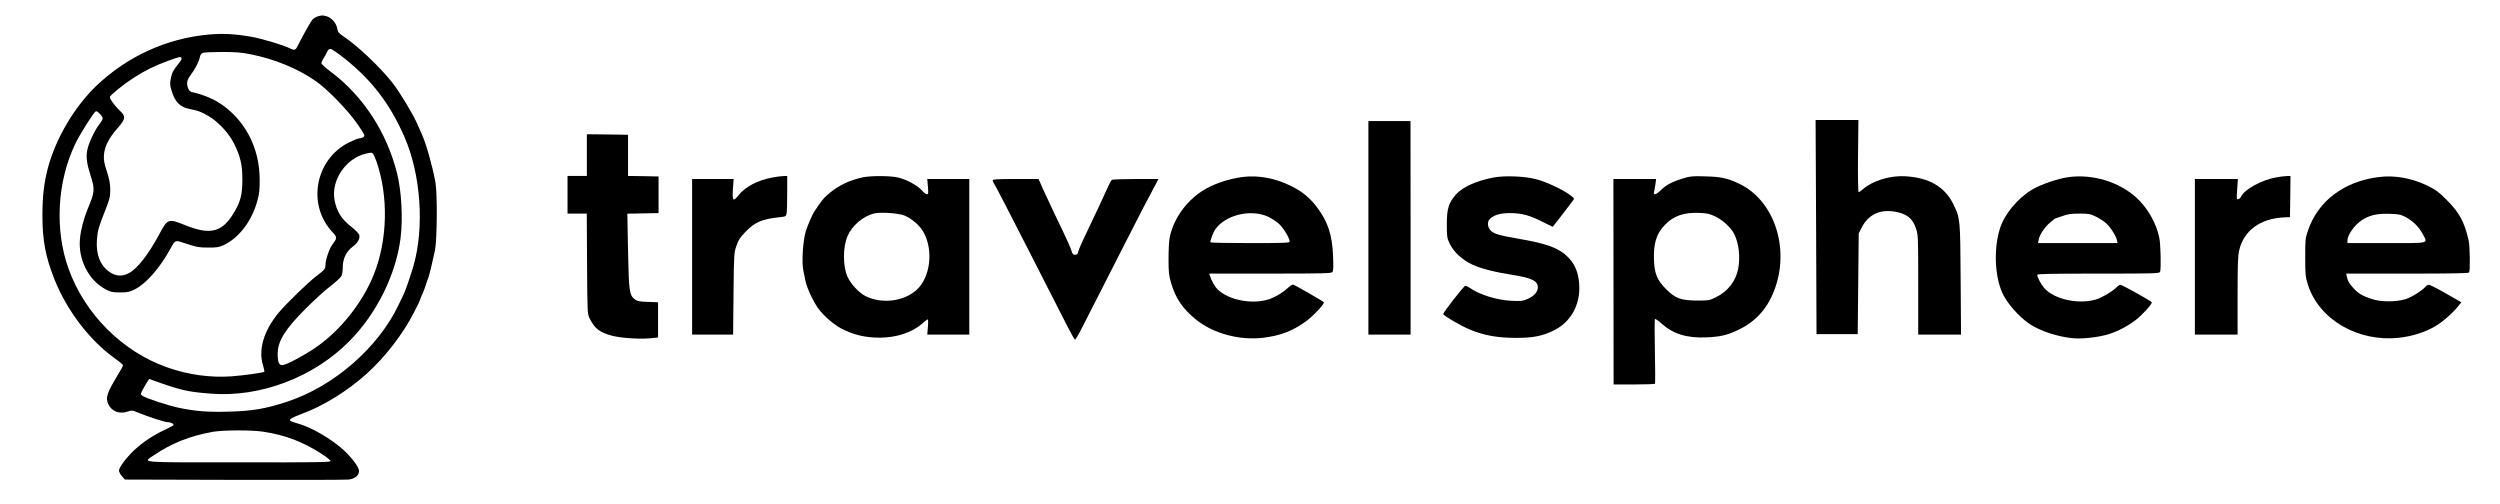 <?xml version="1.0" standalone="no"?>
<!DOCTYPE svg PUBLIC "-//W3C//DTD SVG 20010904//EN"
 "http://www.w3.org/TR/2001/REC-SVG-20010904/DTD/svg10.dtd">
<svg version="1.0" xmlns="http://www.w3.org/2000/svg"
 width="2458pt" height="496pt" viewBox="0 0 2458 496"
 preserveAspectRatio="xMidYMid meet">

<g transform="translate(0,496) scale(0.1,-0.1)"
fill="#000000" stroke="none">
<path d="M3124 4799 c-16 -5 -40 -19 -51 -31 -18 -19 -85 -138 -152 -270 -16
-31 -30 -34 -69 -14 -63 32 -279 97 -384 115 -163 28 -276 34 -418 21 -411
-37 -798 -214 -1101 -502 -218 -209 -401 -519 -479 -813 -38 -147 -52 -271
-53 -460 0 -249 30 -410 120 -635 121 -303 343 -594 586 -769 48 -34 87 -67
87 -72 0 -6 -20 -44 -45 -84 -116 -192 -130 -235 -99 -301 33 -69 109 -98 187
-71 42 14 47 14 103 -9 102 -42 262 -94 289 -94 32 0 68 -18 60 -30 -3 -5 -44
-27 -91 -49 -109 -51 -210 -119 -291 -194 -80 -75 -153 -172 -153 -203 0 -13
13 -38 29 -56 l29 -33 1074 -3 c590 -2 1097 0 1127 3 62 8 101 41 101 85 0 36
-68 127 -149 203 -121 111 -322 228 -453 263 -34 10 -67 21 -73 26 -16 14 15
32 110 68 214 78 449 224 640 395 182 164 359 393 469 610 31 60 56 113 56
117 0 4 11 31 24 60 13 29 29 71 35 93 7 22 16 49 21 60 10 24 46 173 67 275
21 103 24 563 4 670 -28 153 -90 373 -131 465 -10 22 -33 74 -51 115 -47 104
-177 317 -244 401 -131 162 -331 351 -473 448 -52 35 -60 45 -66 80 -8 52 -56
107 -104 121 -42 11 -46 11 -88 -1z m269 -418 c268 -215 442 -444 583 -766
162 -369 198 -892 89 -1270 -28 -94 -78 -243 -93 -271 -5 -10 -28 -59 -52
-109 -199 -422 -638 -804 -1098 -955 -212 -69 -338 -91 -568 -97 -213 -6 -328
3 -493 37 -110 23 -336 98 -363 120 -18 14 -17 17 9 66 16 28 35 62 44 74 l16
24 119 -42 c205 -71 270 -85 483 -102 489 -40 1017 160 1370 520 267 271 456
655 500 1015 23 191 9 454 -35 630 -100 403 -334 762 -652 1000 -51 37 -92 75
-92 84 0 9 9 30 20 46 12 17 27 45 35 63 9 21 21 32 34 32 11 0 76 -45 144
-99z m-927 45 c232 -46 463 -141 637 -262 119 -83 316 -286 411 -423 73 -107
77 -115 60 -128 -10 -7 -28 -13 -40 -13 -12 0 -59 -19 -104 -41 -329 -165
-413 -606 -166 -876 54 -59 54 -59 1 -132 -29 -39 -65 -148 -65 -195 0 -39 -9
-50 -85 -107 -77 -57 -310 -283 -379 -368 -145 -177 -198 -363 -149 -517 9
-30 14 -56 12 -59 -9 -9 -199 -36 -321 -45 -206 -15 -423 14 -631 87 -440 153
-811 522 -972 968 -139 384 -114 856 65 1231 47 97 178 305 202 320 13 8 68
-49 68 -71 0 -8 -16 -36 -37 -62 -45 -60 -99 -175 -114 -244 -15 -70 -7 -134
30 -250 46 -142 44 -165 -29 -338 -36 -88 -66 -202 -74 -289 -19 -204 86 -410
255 -498 47 -25 65 -29 139 -29 75 0 92 4 145 30 109 54 245 208 345 390 56
102 45 98 168 57 94 -31 119 -36 207 -36 83 -1 108 3 150 22 154 71 282 238
337 444 18 67 22 107 21 208 -2 312 -147 586 -395 747 -67 44 -179 89 -269
107 -30 6 -49 42 -49 90 0 23 11 48 35 79 42 55 80 129 90 175 4 21 15 37 28
42 12 5 96 9 187 9 135 0 187 -4 286 -23z m-681 -36 c4 -6 -6 -27 -22 -46 -59
-73 -70 -94 -83 -152 -10 -51 -10 -67 5 -117 33 -114 83 -167 173 -185 92 -18
123 -30 194 -72 94 -56 198 -168 248 -267 64 -128 84 -214 83 -361 -1 -146
-17 -210 -83 -321 -114 -192 -230 -222 -474 -125 -173 70 -177 68 -261 -89
-104 -194 -213 -335 -295 -379 -67 -37 -131 -33 -193 10 -93 65 -135 173 -124
319 7 91 17 123 83 290 43 109 48 128 48 200 -1 63 -8 101 -33 179 -27 81 -32
111 -29 162 5 81 49 168 134 264 81 92 83 116 20 174 -47 45 -96 111 -96 132
0 16 132 123 236 190 109 71 208 119 334 165 115 42 126 44 135 29z m1884
-944 c6 -7 20 -40 32 -72 120 -347 110 -773 -26 -1114 -111 -277 -330 -552
-573 -718 -115 -79 -291 -172 -326 -172 -34 0 -46 30 -46 111 0 125 73 243
280 449 80 80 186 177 237 215 50 39 98 82 107 97 10 16 16 50 16 90 0 83 35
156 96 201 53 39 78 85 65 120 -5 13 -39 47 -74 75 -101 79 -146 151 -168 266
-35 192 110 409 307 455 55 13 60 13 73 -3z m-1084 -2730 c223 -34 393 -99
583 -222 45 -29 82 -60 82 -67 0 -12 -145 -14 -900 -13 -1006 0 -947 -5 -840
68 176 120 352 190 581 232 100 18 381 19 494 2z"/>
<path d="M17856 2728 l4 -1053 202 0 203 0 5 495 5 495 24 48 c65 133 177 190
325 167 121 -19 182 -66 215 -169 20 -62 21 -84 21 -553 l0 -488 211 0 210 0
-4 543 c-4 602 -4 600 -72 740 -85 171 -235 259 -471 274 -148 9 -322 -43
-416 -126 -20 -17 -40 -31 -44 -31 -5 0 -8 158 -6 355 l4 355 -211 0 -210 0 5
-1052z"/>
<path d="M13454 2720 l0 -1050 208 0 207 0 0 1050 -1 1050 -207 0 -207 0 0
-1050z"/>
<path d="M5770 3435 l0 -205 -95 0 -95 0 0 -185 0 -185 94 0 95 0 3 -492 c3
-492 3 -493 26 -540 49 -99 100 -138 220 -169 90 -23 267 -35 375 -25 l77 8 0
173 0 173 -99 4 c-82 2 -105 7 -128 24 -55 41 -60 74 -68 476 l-7 367 153 3
154 3 0 180 0 180 -150 3 -150 2 0 203 0 202 -202 3 -203 2 0 -205z"/>
<path d="M7595 3215 c-146 -27 -268 -91 -335 -176 -52 -65 -61 -55 -54 61 l7
100 -204 0 -204 0 0 -765 0 -765 201 0 202 0 4 403 c4 395 5 403 29 471 19 57
36 82 90 138 92 95 163 125 340 143 54 6 57 8 63 37 3 17 6 106 6 199 l0 169
-37 -1 c-21 0 -69 -7 -108 -14z"/>
<path d="M8480 3216 c-128 -29 -225 -74 -320 -151 -58 -46 -85 -79 -160 -195
-14 -23 -58 -124 -75 -175 -30 -91 -45 -312 -26 -398 5 -23 15 -69 21 -102 14
-68 81 -211 131 -276 49 -65 149 -151 215 -186 124 -65 240 -93 383 -93 165 0
322 52 420 140 25 22 48 40 53 40 4 0 5 -34 1 -75 l-6 -75 207 0 206 0 0 765
0 765 -206 0 -207 0 6 -75 c6 -65 5 -75 -10 -75 -9 0 -31 17 -49 38 -41 48
-150 107 -235 127 -77 18 -270 18 -349 1z m412 -375 c67 -26 148 -95 184 -157
105 -178 73 -453 -66 -576 -125 -112 -339 -138 -497 -61 -66 33 -145 116 -180
191 -47 103 -47 295 1 403 45 102 151 193 259 220 62 16 237 4 299 -20z"/>
<path d="M12219 3220 c-144 -18 -297 -71 -401 -139 -162 -106 -281 -277 -318
-457 -6 -30 -11 -123 -11 -207 0 -134 3 -163 26 -242 43 -147 114 -252 245
-358 169 -136 427 -206 660 -178 171 21 294 69 422 163 73 54 183 172 174 186
-5 9 -281 168 -302 174 -6 2 -27 -11 -46 -28 -60 -55 -141 -102 -203 -120
-162 -47 -379 -4 -488 95 -28 25 -67 92 -81 139 l-7 22 599 0 c524 0 601 2
612 15 10 12 11 50 7 153 -8 213 -51 343 -162 489 -69 91 -150 156 -261 209
-152 73 -315 103 -465 84z m248 -390 c34 -16 83 -48 108 -71 45 -41 105 -141
105 -174 0 -13 -47 -15 -390 -15 -214 0 -390 3 -390 8 0 24 32 106 52 132 103
139 347 196 515 120z"/>
<path d="M14687 3215 c-170 -32 -305 -93 -371 -166 -72 -81 -91 -139 -91 -294
0 -121 2 -134 27 -188 39 -83 123 -161 223 -208 82 -39 224 -75 401 -103 186
-29 244 -58 244 -122 0 -44 -38 -86 -102 -114 -48 -20 -63 -22 -163 -17 -140
7 -312 61 -405 127 -15 11 -35 20 -43 20 -14 0 -217 -260 -217 -278 0 -15 172
-115 263 -153 139 -57 271 -81 452 -81 168 0 255 17 368 71 185 89 281 282
249 502 -14 96 -48 165 -112 227 -86 84 -201 126 -465 172 -197 34 -252 49
-285 80 -35 33 -41 88 -13 116 41 41 104 59 203 59 113 -1 192 -22 324 -90 49
-25 90 -45 92 -45 2 0 69 86 197 255 18 24 18 24 -30 60 -72 54 -237 130 -333
154 -113 29 -306 36 -413 16z"/>
<path d="M16550 3207 c-105 -32 -168 -65 -218 -114 -48 -48 -78 -57 -69 -20 3
12 9 46 13 75 l7 52 -210 0 -210 0 1 -1010 1 -1010 202 0 c111 0 203 3 206 8
2 4 1 147 -2 317 -4 171 -3 314 0 318 4 5 33 -15 64 -43 114 -103 252 -146
443 -137 132 5 205 22 309 72 184 86 304 225 372 431 132 399 -24 843 -352
1004 -120 58 -181 72 -342 76 -124 4 -149 1 -215 -19z m314 -375 c73 -34 154
-109 186 -171 46 -90 62 -227 40 -342 -23 -123 -102 -224 -218 -281 -64 -32
-71 -33 -187 -33 -158 1 -213 21 -303 111 -88 89 -114 149 -120 282 -7 166 23
265 108 352 85 87 183 122 331 117 83 -3 106 -8 163 -35z"/>
<path d="M20340 3219 c-107 -15 -273 -71 -360 -123 -145 -87 -275 -245 -318
-387 -59 -194 -51 -450 21 -620 42 -102 165 -243 273 -315 105 -70 278 -126
430 -140 93 -8 256 11 352 42 91 30 184 79 262 139 65 50 164 160 156 173 -8
14 -292 172 -308 172 -8 0 -23 -9 -32 -19 -35 -39 -153 -110 -210 -126 -173
-50 -410 2 -507 113 -31 35 -68 105 -69 130 0 9 127 12 600 12 563 0 601 1
608 18 11 28 6 272 -8 336 -30 144 -117 295 -225 393 -171 155 -427 233 -665
202z m265 -388 c33 -16 78 -44 100 -64 43 -37 99 -124 109 -169 l6 -28 -391 0
-391 0 7 36 c9 48 59 122 114 168 23 20 44 36 44 36 1 0 34 11 72 25 56 20 89
25 170 25 90 0 106 -3 160 -29z"/>
<path d="M22375 3215 c-136 -24 -306 -117 -338 -184 -7 -14 -20 -27 -30 -29
-17 -3 -18 4 -11 97 l7 101 -212 0 -211 0 0 -765 0 -765 210 0 210 0 0 383 c0
307 3 395 16 447 45 194 207 312 444 323 l55 2 3 203 2 202 -37 -1 c-21 0 -70
-7 -108 -14z"/>
<path d="M23385 3219 c-341 -44 -593 -235 -692 -523 -27 -77 -28 -89 -28 -266
0 -174 2 -190 27 -271 109 -340 490 -563 892 -520 128 13 258 54 357 112 72
41 177 133 229 200 l30 37 -150 86 c-82 47 -158 86 -169 86 -10 0 -25 -8 -32
-17 -33 -40 -136 -104 -197 -124 -95 -29 -243 -29 -332 1 -95 32 -131 53 -177
103 -47 51 -58 69 -68 115 l-7 32 601 0 c441 0 602 3 607 11 12 20 9 261 -5
319 -42 181 -91 271 -216 395 -76 77 -105 98 -185 138 -156 76 -327 107 -485
86z m265 -392 c74 -39 135 -100 171 -169 49 -96 81 -88 -356 -88 l-385 0 0 25
c0 53 65 147 134 195 78 53 147 70 271 68 99 -3 116 -6 165 -31z"/>
<path d="M9760 3187 c0 -7 6 -21 13 -32 16 -23 142 -266 345 -665 79 -157 182
-357 227 -445 45 -88 112 -220 149 -292 37 -73 71 -133 76 -133 5 0 37 55 71
123 34 67 96 190 139 272 43 83 154 301 247 485 94 184 191 373 215 420 25 47
69 129 97 183 l51 97 -222 0 c-123 0 -228 -4 -235 -8 -7 -4 -23 -32 -36 -62
-37 -84 -122 -265 -227 -485 -35 -71 -65 -143 -69 -160 -5 -23 -12 -30 -31
-30 -20 0 -26 8 -36 42 -7 23 -39 97 -72 165 -33 68 -76 159 -97 203 -21 44
-54 116 -75 160 -21 44 -47 101 -58 128 l-21 47 -225 0 c-177 0 -226 -3 -226
-13z"/>
</g>
</svg>
